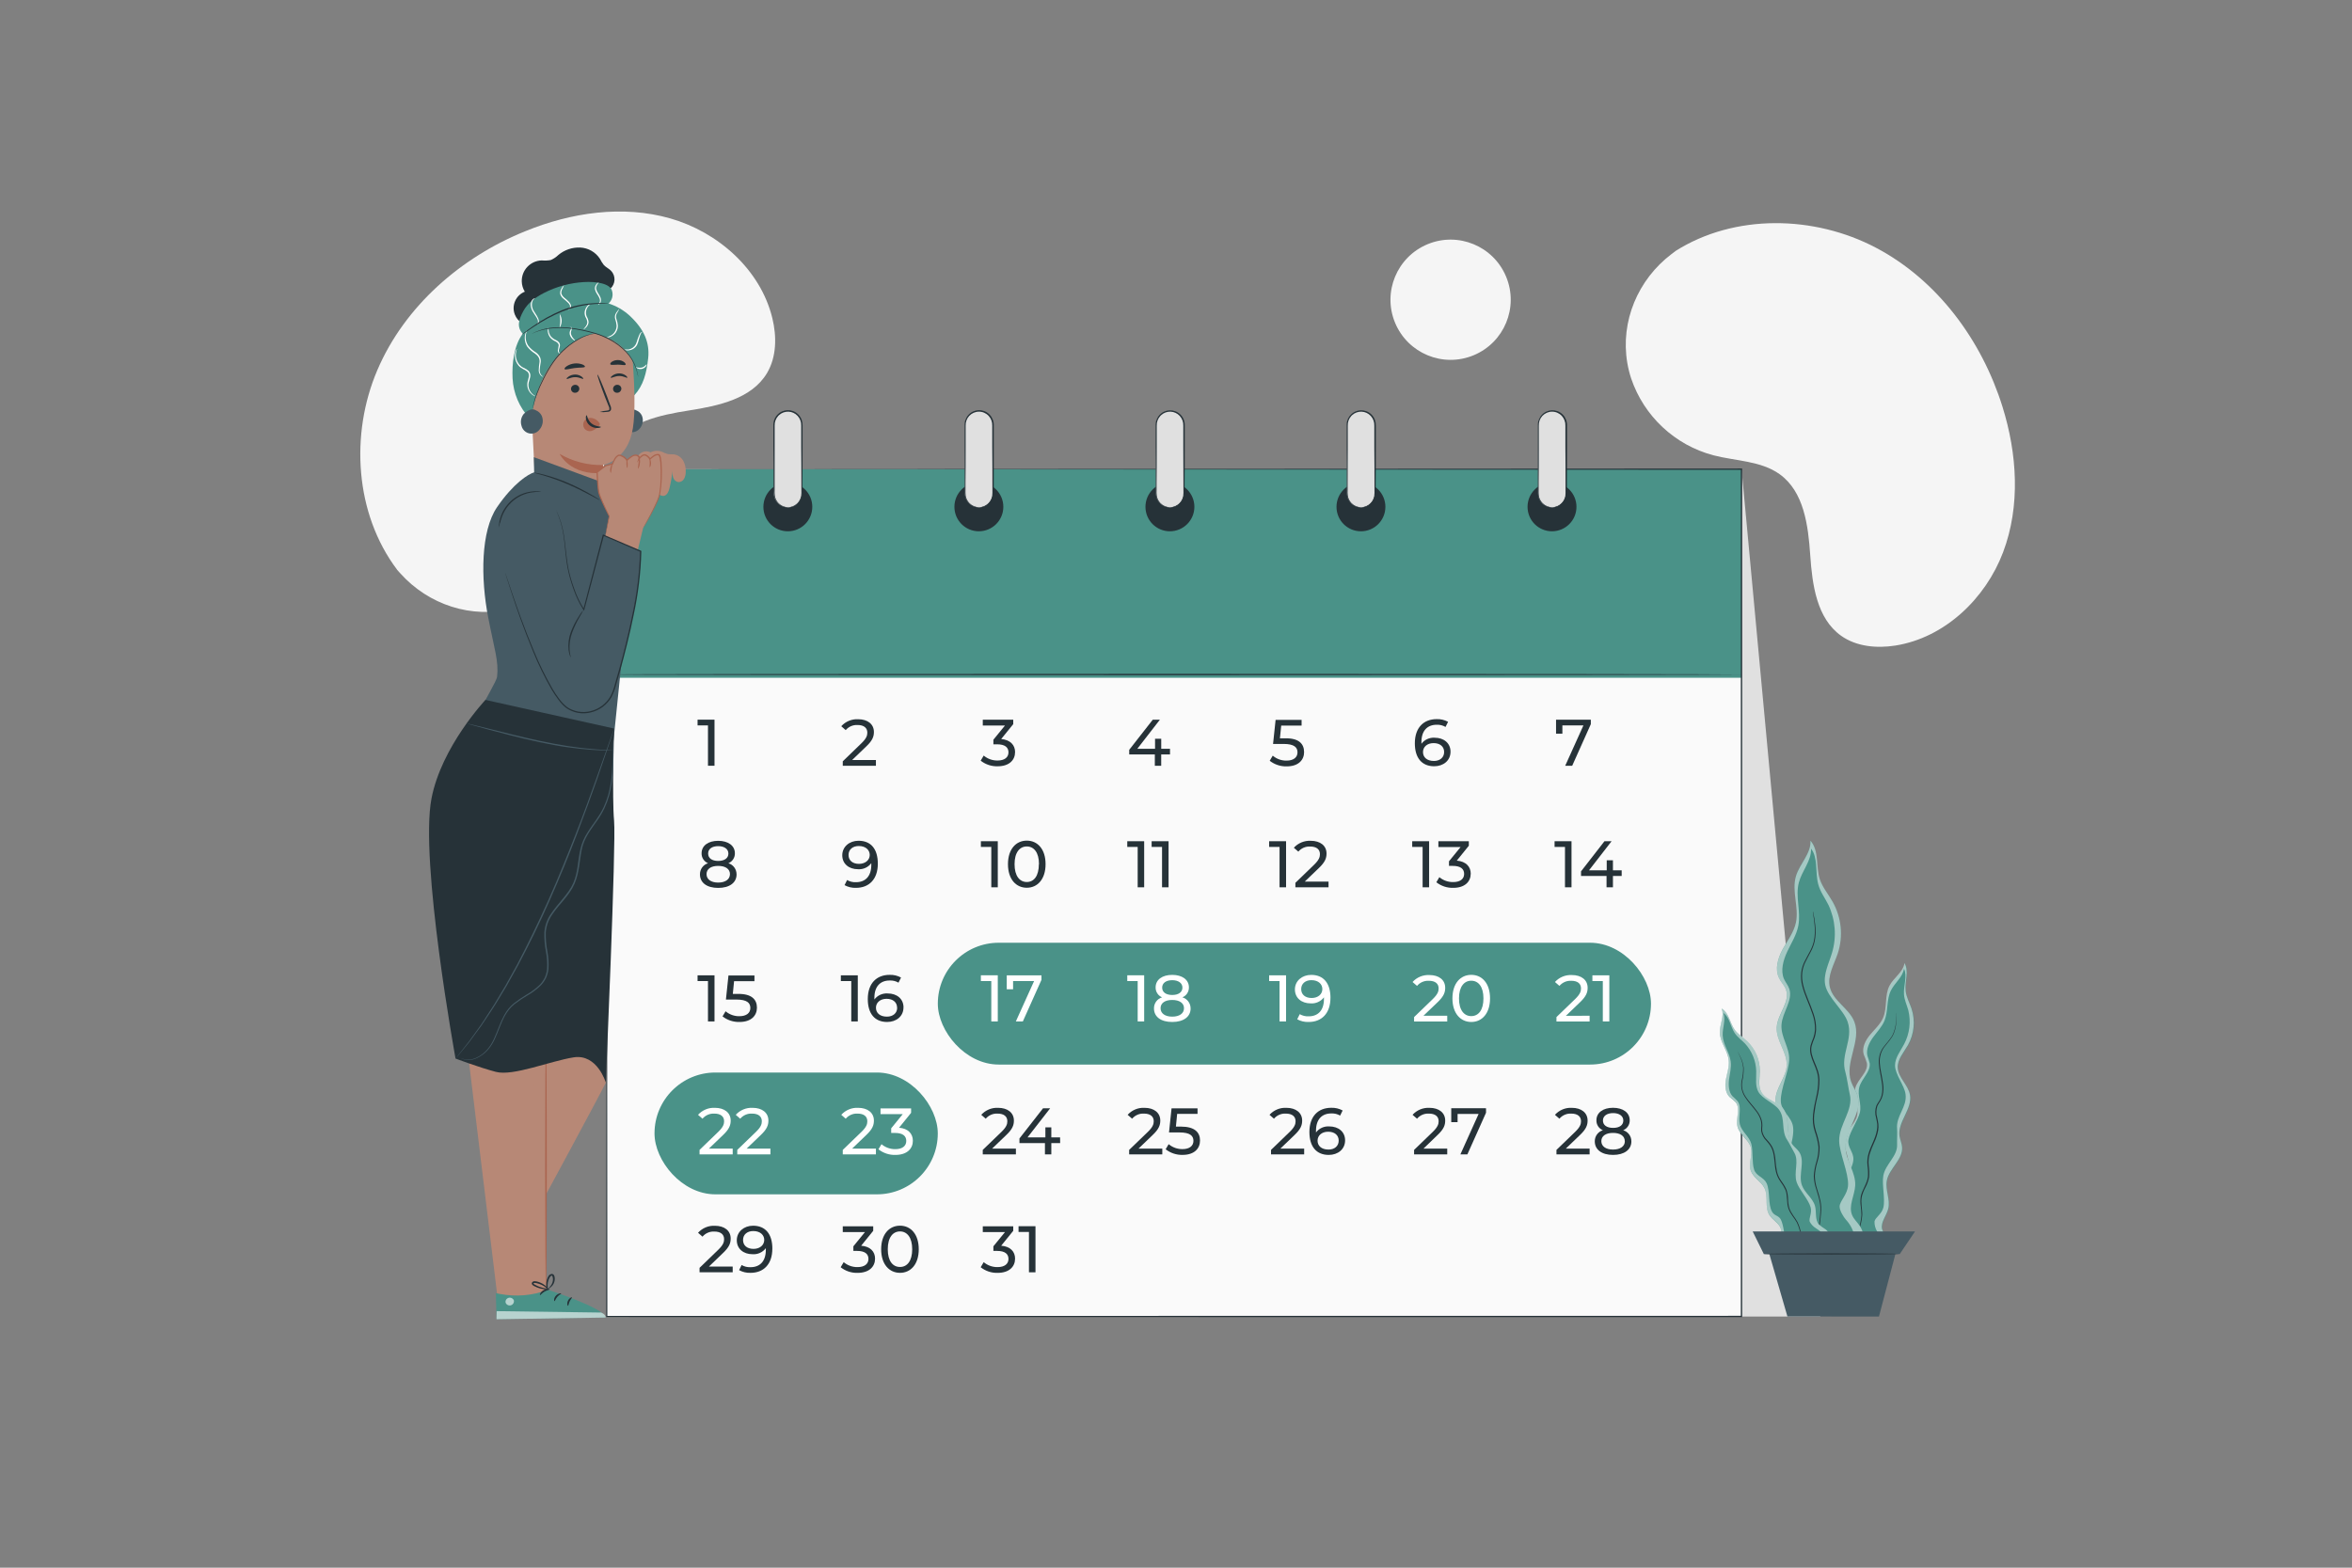 <?xml version="1.0" encoding="UTF-8"?>
<svg id="Layer_1" xmlns="http://www.w3.org/2000/svg" version="1.1" viewBox="0 0 750 500">
  <rect x="0" y="0" width="750" height="500" fill="#808080" stroke="none"/>
  <!-- Generator: Adobe Illustrator 29.7.1, SVG Export Plug-In . SVG Version: 2.1.1 Build 8)  -->
  <defs>
    <style>
      .st0 {
        fill: #e0e0e0;
      }

      .st1 {
        fill: #aa6550;
      }

      .st2 {
        fill: #b78876;
      }

      .st3 {
        fill: #4a9288;
      }

      .st4 {
        fill: #263238;
      }

      .st5 {
        fill: #fff;
      }

      .st6 {
        fill: #fafafa;
      }

      .st7 {
        opacity: .6;
      }

      .st8 {
        opacity: .5;
      }

      .st9 {
        fill: #f5f5f5;
      }

      .st10 {
        fill: #455a64;
      }
    </style>
  </defs>
  <g id="freepik--background-simple--inject-201">
    <path class="st9" d="M534.32,80.04l-1.28.97c-10.75,8.13-16.36,21.49-14.14,34.68.29,1.7.7,3.37,1.24,5.02,4.09,12.04,13.93,21.24,26.22,24.5,7.15,1.85,15.14,1.74,21.13,6.03,7.76,5.58,9.1,16.31,9.75,25.78.65,9.48,2.06,20.19,9.85,25.75,4.88,3.47,11.38,4.06,17.32,3.12,15.75-2.5,28.77-15.01,34.34-29.78s4.49-31.37-.21-46.41c-6.58-21.07-20.63-40.3-40.32-50.68s-45.07-10.89-63.92,1.02h0Z"/>
    <path class="st9" d="M126.58,181.68l1.07,1.19c9.02,10.05,22.76,14.54,35.73,11.24,1.67-.42,3.29-.97,4.88-1.63,11.68-5.06,20.05-15.63,22.3-28.16,1.25-7.27.49-15.23,4.28-21.53,4.93-8.19,15.5-10.41,24.89-11.88s19.96-3.71,24.86-11.93c3.06-5.15,3.12-11.66,1.69-17.52-3.77-15.49-17.31-27.44-32.51-31.79s-31.64-1.89-46.24,4.06c-20.46,8.25-38.46,23.86-47.2,44.3-8.74,20.44-7.15,45.83,6.27,63.63h0Z"/>
    <circle class="st9" cx="462.56" cy="95.6" r="19.17" transform="translate(-1.37 184.29) rotate(-22.5)"/>
  </g>
  <g id="freepik--Character--inject-201">
    <polygon class="st0" points="555.35 149.65 580.48 419.9 555.35 419.9 555.35 149.65"/>
    <rect class="st6" x="193.52" y="149.65" width="361.83" height="270.25"/>
    <rect class="st3" x="193.52" y="149.65" width="361.83" height="66.52"/>
    <path class="st4" d="M193.52,149.63l361.83-.2h.18v270.66h-.21l-361.83-.04h-.18v-.17c.11-163.64.18-268.82.18-270.25,0,1.43.07,106.61.17,270.25l-.17-.17,361.83-.04-.21.21h0V149.66l.2.19-361.78-.22h0Z"/>
    <path class="st4" d="M555.68,215.13c0,.12-81.52.21-182.08.21s-182.08-.09-182.08-.21,81.51-.21,182.08-.21,182.08.1,182.08.21Z"/>
    <rect class="st3" x="299.05" y="300.68" width="227.41" height="38.85" rx="19.42" ry="19.42"/>
    <rect class="st3" x="208.71" y="342.07" width="90.33" height="38.85" rx="19.42" ry="19.42"/>
    <circle class="st4" cx="251.23" cy="161.66" r="7.39"/>
    <path class="st4" d="M251.23,169.45c-4.31,0-7.8-3.48-7.8-7.79,0-4.31,3.48-7.8,7.79-7.8,4.31,0,7.8,3.48,7.8,7.79h0c0,4.31-3.49,7.8-7.79,7.8ZM251.23,154.68c-3.85,0-6.98,3.12-6.99,6.97,0,3.85,3.12,6.98,6.97,6.99,3.85,0,6.98-3.12,6.99-6.97v-.02c0-3.85-3.12-6.97-6.97-6.97Z"/>
    <circle class="st4" cx="312.14" cy="161.66" r="7.39"/>
    <path class="st4" d="M312.14,169.45c-4.31,0-7.8-3.49-7.8-7.8s3.49-7.8,7.8-7.8,7.8,3.49,7.8,7.8h0c0,4.3-3.5,7.79-7.8,7.8ZM312.14,154.68c-3.85,0-6.98,3.13-6.98,6.98s3.13,6.98,6.98,6.98,6.98-3.13,6.98-6.98h0c0-3.86-3.13-6.97-6.98-6.98Z"/>
    <circle class="st4" cx="373.06" cy="161.66" r="7.39"/>
    <path class="st4" d="M373.06,169.45c-4.31,0-7.8-3.49-7.8-7.8s3.49-7.8,7.8-7.8,7.8,3.49,7.8,7.8h0c0,4.3-3.5,7.79-7.8,7.8ZM373.06,154.68c-3.85,0-6.98,3.13-6.98,6.98s3.13,6.98,6.98,6.98,6.98-3.13,6.98-6.98h0c0-3.86-3.13-6.98-6.98-6.98Z"/>
    <circle class="st4" cx="433.98" cy="161.66" r="7.39"/>
    <path class="st4" d="M433.98,169.45c-4.31,0-7.8-3.48-7.8-7.79,0-4.31,3.48-7.8,7.79-7.8,4.31,0,7.8,3.48,7.8,7.79h0c0,4.31-3.49,7.8-7.79,7.8ZM433.98,154.68c-3.85,0-6.98,3.12-6.99,6.97s3.12,6.98,6.97,6.99c3.85,0,6.98-3.12,6.99-6.97v-.02c0-3.85-3.12-6.97-6.97-6.97Z"/>
    <circle class="st4" cx="494.9" cy="161.66" r="7.39"/>
    <path class="st4" d="M494.9,169.45c-4.31,0-7.8-3.49-7.8-7.8s3.49-7.8,7.8-7.8,7.8,3.49,7.8,7.8-3.5,7.79-7.8,7.8ZM494.9,154.68c-3.85,0-6.98,3.13-6.98,6.98s3.13,6.98,6.98,6.98,6.98-3.13,6.98-6.98h0c0-3.86-3.13-6.97-6.98-6.98Z"/>
    <path class="st4" d="M227.84,229.53v14.7h-2.08v-12.87h-3.32v-1.83h5.4Z"/>
    <path class="st4" d="M279.31,242.4v1.83h-10.57v-1.42l5.98-5.78c1.56-1.51,1.85-2.44,1.85-3.36,0-1.51-1.07-2.44-3.13-2.44-1.44-.07-2.83.53-3.76,1.63l-1.42-1.24c1.37-1.51,3.34-2.33,5.37-2.23,3.06,0,5.04,1.58,5.04,4.06,0,1.43-.42,2.71-2.44,4.62l-4.5,4.32h7.57Z"/>
    <path class="st4" d="M323.68,239.9c0,2.48-1.83,4.5-5.56,4.5-1.95.06-3.86-.58-5.4-1.79l.96-1.63c1.24,1.05,2.81,1.61,4.44,1.58,2.2,0,3.46-1.01,3.46-2.6s-1.11-2.57-3.63-2.57h-1.18v-1.46l3.7-4.54h-7.08v-1.86h9.71v1.43l-3.84,4.74c2.94.28,4.43,1.93,4.43,4.2h0Z"/>
    <path class="st4" d="M373.08,240.62h-2.8v3.61h-2.03v-3.61h-8.17v-1.47l7.52-9.62h2.27l-7.2,9.28h5.65v-3.19h1.97v3.19h2.8v1.8h0Z"/>
    <path class="st4" d="M415.85,239.85c0,2.54-1.8,4.58-5.57,4.58-1.95.05-3.86-.59-5.4-1.79l.97-1.63c1.23,1.05,2.8,1.61,4.41,1.58,2.22,0,3.48-1.03,3.48-2.63s-1.05-2.69-4.45-2.69h-3.34l.81-7.68h8.29v1.83h-6.5l-.41,4.06h1.63c4.35-.1,6.07,1.72,6.07,4.37h0Z"/>
    <path class="st4" d="M462.54,239.75c0,2.84-2.29,4.64-5.21,4.64-3.94,0-6.17-2.65-6.17-7.32,0-5.02,2.84-7.71,6.95-7.71,1.27-.05,2.54.25,3.65.86l-.81,1.63c-.85-.5-1.83-.74-2.81-.7-2.98,0-4.88,1.87-4.88,5.54,0,.18,0,.35,0,.53.99-1.32,2.58-2.04,4.22-1.93,2.95,0,5.06,1.75,5.06,4.45ZM460.5,239.84c0-1.72-1.3-2.83-3.36-2.83s-3.38,1.22-3.38,2.85,1.22,2.84,3.49,2.84c1.91,0,3.25-1.11,3.25-2.84v-.02Z"/>
    <path class="st4" d="M507.28,229.53v1.43l-5.94,13.27h-2.23l5.81-12.87h-6.71v2.63h-2.02v-4.45h11.09,0Z"/>
    <path class="st4" d="M234.88,278.87c0,2.67-2.27,4.32-5.86,4.32s-5.82-1.63-5.82-4.32c-.02-1.63,1.02-3.08,2.58-3.55-1.28-.53-2.1-1.79-2.06-3.17,0-2.44,2.12-3.98,5.29-3.98s5.33,1.53,5.33,3.98c.03,1.39-.8,2.65-2.08,3.17,1.57.47,2.63,1.92,2.61,3.55h0ZM232.77,278.8c0-1.63-1.42-2.63-3.76-2.63s-3.71,1.01-3.71,2.63,1.38,2.69,3.71,2.69,3.76-1.06,3.76-2.72v.03ZM225.81,272.24c0,1.45,1.19,2.35,3.21,2.35s3.25-.9,3.25-2.35-1.3-2.37-3.25-2.37-3.21.88-3.21,2.34v.03Z"/>
    <path class="st4" d="M279.92,275.46c0,5.02-2.84,7.71-6.96,7.71-1.28.05-2.54-.25-3.65-.86l.81-1.63c.86.5,1.85.74,2.84.69,2.98,0,4.88-1.87,4.88-5.54v-.53c-.99,1.32-2.59,2.05-4.24,1.93-2.92,0-5.02-1.74-5.02-4.45s2.27-4.63,5.19-4.63c3.93,0,6.15,2.6,6.15,7.32ZM277.34,272.67c0-1.51-1.22-2.84-3.51-2.84-1.91,0-3.25,1.11-3.25,2.85s1.28,2.84,3.33,2.84,3.43-1.24,3.43-2.85Z"/>
    <path class="st4" d="M318.17,268.3v14.7h-2.07v-12.88h-3.32v-1.82h5.4,0Z"/>
    <path class="st4" d="M321.42,275.62c0-4.79,2.56-7.51,6-7.51s5.99,2.72,5.99,7.51-2.57,7.52-5.99,7.52-6-2.71-6-7.52ZM331.31,275.62c0-3.76-1.63-5.65-3.89-5.65s-3.9,1.89-3.9,5.65,1.63,5.69,3.9,5.69,3.85-1.9,3.85-5.69h.03Z"/>
    <path class="st4" d="M364.85,268.3v14.7h-2.07v-12.88h-3.32v-1.82h5.4,0Z"/>
    <path class="st4" d="M372.63,268.3v14.7h-2.08v-12.88h-3.32v-1.82h5.4,0Z"/>
    <path class="st4" d="M410.1,268.3v14.7h-2.08v-12.88h-3.32v-1.82h5.4,0Z"/>
    <path class="st4" d="M423.64,281.17v1.83h-10.57v-1.43l5.98-5.78c1.55-1.51,1.85-2.44,1.85-3.36,0-1.51-1.06-2.44-3.13-2.44-1.44-.07-2.83.53-3.76,1.63l-1.43-1.24c1.37-1.51,3.35-2.32,5.38-2.22,3.06,0,5.04,1.57,5.04,4.06,0,1.43-.42,2.71-2.44,4.63l-4.5,4.32h7.57Z"/>
    <path class="st4" d="M455.71,268.3v14.7h-2.07v-12.88h-3.32v-1.82h5.39,0Z"/>
    <path class="st4" d="M468.98,278.67c0,2.48-1.83,4.5-5.56,4.5-1.95.06-3.86-.57-5.4-1.78l.96-1.63c1.24,1.05,2.82,1.6,4.44,1.57,2.2,0,3.46-1.01,3.46-2.6s-1.11-2.56-3.63-2.56h-1.2v-1.47l3.7-4.54h-7.08v-1.85h9.71v1.43l-3.84,4.75c2.97.26,4.45,1.95,4.45,4.19h0Z"/>
    <path class="st4" d="M501.12,268.3v14.7h-2.08v-12.88h-3.32v-1.82h5.4Z"/>
    <path class="st4" d="M517.12,279.38h-2.79v3.62h-2.04v-3.62h-8.13v-1.47l7.47-9.61h2.27l-7.2,9.28h5.65v-3.19h1.98v3.19h2.79v1.8h0Z"/>
    <path class="st4" d="M227.84,311.08v14.7h-2.08v-12.88h-3.32v-1.83h5.4Z"/>
    <path class="st4" d="M241.37,321.37c0,2.54-1.8,4.58-5.57,4.58-1.95.05-3.86-.58-5.4-1.78l.97-1.63c1.24,1.04,2.8,1.6,4.41,1.57,2.23,0,3.49-1.02,3.49-2.63s-1.06-2.68-4.45-2.68h-3.34l.81-7.69h8.29v1.83h-6.5l-.4,4.06h1.63c4.34-.07,6.06,1.76,6.06,4.37h0Z"/>
    <path class="st4" d="M273.53,311.08v14.7h-2.08v-12.88h-3.32v-1.83h5.4,0Z"/>
    <path class="st4" d="M288.1,321.31c0,2.84-2.29,4.64-5.21,4.64-3.95,0-6.17-2.64-6.17-7.32,0-5.02,2.83-7.71,6.95-7.71,1.28-.05,2.54.25,3.65.86l-.81,1.63c-.85-.5-1.83-.74-2.81-.69-2.98,0-4.88,1.87-4.88,5.54v.52c.99-1.32,2.58-2.04,4.23-1.93,2.97,0,5.06,1.74,5.06,4.45ZM286.06,321.4c0-1.72-1.3-2.84-3.36-2.84s-3.38,1.24-3.38,2.85,1.22,2.84,3.49,2.84c1.94,0,3.28-1.11,3.28-2.85h-.03Z"/>
    <path class="st5" d="M318.17,311.08v14.7h-2.07v-12.88h-3.32v-1.83h5.4,0Z"/>
    <path class="st5" d="M332.1,311.08v1.43l-5.94,13.27h-2.23l5.82-12.88h-6.7v2.63h-2.02v-4.45h11.06Z"/>
    <path class="st5" d="M364.85,311.08v14.7h-2.07v-12.88h-3.32v-1.83h5.4,0Z"/>
    <path class="st5" d="M379.66,321.63c0,2.67-2.27,4.32-5.86,4.32s-5.82-1.63-5.82-4.32c-.03-1.63,1.02-3.07,2.58-3.54-1.28-.53-2.1-1.8-2.06-3.18,0-2.44,2.12-3.98,5.29-3.98s5.33,1.53,5.33,3.98c.03,1.39-.8,2.66-2.08,3.18,1.56.46,2.63,1.91,2.61,3.54ZM377.55,321.56c0-1.63-1.42-2.63-3.76-2.63s-3.71,1.01-3.71,2.63,1.38,2.69,3.71,2.69,3.76-1.03,3.76-2.69h0ZM370.59,314.99c0,1.45,1.19,2.35,3.21,2.35s3.25-.9,3.25-2.35-1.3-2.37-3.25-2.37-3.21.9-3.21,2.37h0Z"/>
    <path class="st5" d="M410.1,311.08v14.7h-2.08v-12.88h-3.32v-1.83h5.4,0Z"/>
    <path class="st5" d="M424.25,318.24c0,5.02-2.84,7.71-6.95,7.71-1.28.05-2.54-.25-3.65-.86l.81-1.63c.86.5,1.85.74,2.84.69,2.98,0,4.88-1.87,4.88-5.54v-.52c-1,1.32-2.59,2.05-4.24,1.93-2.92,0-5.02-1.74-5.02-4.45s2.27-4.64,5.19-4.64c3.92,0,6.15,2.63,6.15,7.32ZM421.67,315.45c0-1.51-1.21-2.84-3.5-2.84-1.91,0-3.25,1.11-3.25,2.85s1.28,2.84,3.34,2.84,3.41-1.23,3.41-2.85Z"/>
    <path class="st5" d="M461.49,323.96v1.83h-10.57v-1.4l5.98-5.77c1.55-1.51,1.85-2.44,1.85-3.37,0-1.51-1.07-2.44-3.13-2.44-1.44-.07-2.83.53-3.76,1.63l-1.43-1.24c1.37-1.51,3.34-2.32,5.37-2.22,3.07,0,5.04,1.57,5.04,4.06,0,1.43-.41,2.71-2.44,4.63l-4.49,4.29h7.57Z"/>
    <path class="st5" d="M463.15,318.43c0-4.79,2.56-7.51,6.01-7.51s5.98,2.72,5.98,7.51-2.56,7.52-5.98,7.52-6.01-2.73-6.01-7.52h0ZM473.04,318.43c0-3.76-1.63-5.64-3.89-5.64s-3.91,1.89-3.91,5.64,1.63,5.65,3.91,5.65,3.89-1.89,3.89-5.65h0Z"/>
    <path class="st5" d="M506.89,323.96v1.83h-10.57v-1.4l5.98-5.77c1.55-1.51,1.85-2.44,1.85-3.37,0-1.51-1.06-2.44-3.12-2.44-1.44-.07-2.83.53-3.76,1.63l-1.43-1.24c1.37-1.51,3.35-2.32,5.38-2.22,3.06,0,5.04,1.57,5.04,4.06,0,1.43-.42,2.71-2.44,4.63l-4.5,4.32,7.57-.03h0Z"/>
    <path class="st5" d="M513.18,311.08v14.7h-2.08v-12.88h-3.32v-1.83h5.4Z"/>
    <path class="st5" d="M233.64,366.35v1.83h-10.57v-1.43l5.98-5.77c1.56-1.51,1.85-2.44,1.85-3.37,0-1.51-1.07-2.44-3.13-2.44-1.44-.07-2.83.53-3.76,1.63l-1.42-1.24c1.37-1.51,3.34-2.33,5.37-2.23,3.06,0,5.04,1.58,5.04,4.06,0,1.42-.42,2.71-2.44,4.62l-4.5,4.32h7.57Z"/>
    <path class="st5" d="M245.67,366.35v1.83h-10.57v-1.43l5.98-5.77c1.56-1.51,1.85-2.44,1.85-3.37,0-1.51-1.07-2.44-3.13-2.44-1.44-.07-2.83.53-3.76,1.63l-1.42-1.24c1.37-1.51,3.34-2.33,5.37-2.23,3.06,0,5.04,1.58,5.04,4.06,0,1.42-.42,2.71-2.44,4.62l-4.5,4.32h7.57Z"/>
    <path class="st5" d="M279.31,366.35v1.83h-10.57v-1.43l5.98-5.77c1.56-1.51,1.85-2.44,1.85-3.37,0-1.51-1.07-2.44-3.13-2.44-1.44-.07-2.83.53-3.76,1.63l-1.42-1.24c1.37-1.51,3.34-2.33,5.37-2.23,3.06,0,5.04,1.58,5.04,4.06,0,1.42-.42,2.71-2.44,4.62l-4.5,4.32h7.57Z"/>
    <path class="st5" d="M291.09,363.85c0,2.48-1.83,4.5-5.57,4.5-1.95.06-3.86-.58-5.4-1.79l.97-1.63c1.24,1.05,2.81,1.61,4.43,1.58,2.21,0,3.47-1.01,3.47-2.61s-1.11-2.56-3.63-2.56h-1.18v-1.47l3.7-4.54h-7.1v-1.82h9.75v1.42l-3.84,4.75c2.91.24,4.4,1.9,4.4,4.17h0Z"/>
    <path class="st4" d="M323.95,366.35v1.83h-10.57v-1.43l5.99-5.77c1.55-1.51,1.85-2.44,1.85-3.37,0-1.51-1.07-2.44-3.13-2.44-1.44-.07-2.83.53-3.76,1.63l-1.43-1.24c1.37-1.51,3.34-2.33,5.37-2.23,3.06,0,5.04,1.58,5.04,4.06,0,1.42-.41,2.71-2.44,4.62l-4.5,4.32h7.57Z"/>
    <path class="st4" d="M338.06,364.57h-2.82v3.61h-2.03v-3.61h-8.13v-1.47l7.52-9.62h2.27l-7.21,9.27h5.69v-3.19h1.89v3.19h2.8l.02,1.81h0Z"/>
    <path class="st4" d="M233.64,403.97v1.82h-10.57v-1.42l5.98-5.78c1.56-1.51,1.85-2.44,1.85-3.36,0-1.51-1.07-2.44-3.13-2.44-1.44-.07-2.83.53-3.76,1.63l-1.42-1.24c1.37-1.51,3.34-2.33,5.37-2.23,3.06,0,5.04,1.58,5.04,4.06,0,1.43-.42,2.71-2.44,4.62l-4.5,4.33h7.57Z"/>
    <path class="st4" d="M246.28,398.25c0,5.02-2.83,7.71-6.95,7.71-1.27.05-2.54-.25-3.65-.86l.81-1.63c.86.5,1.85.74,2.84.69,2.98,0,4.88-1.87,4.88-5.54v-.53c-.99,1.32-2.59,2.05-4.24,1.93-2.92,0-5.02-1.74-5.02-4.45s2.27-4.64,5.19-4.64c3.93,0,6.15,2.64,6.15,7.32h0ZM243.7,395.46c0-1.51-1.22-2.83-3.51-2.83-1.91,0-3.25,1.11-3.25,2.85s1.28,2.84,3.34,2.84,3.42-1.24,3.42-2.86Z"/>
    <path class="st4" d="M279.03,401.47c0,2.48-1.83,4.5-5.57,4.5-1.95.06-3.86-.58-5.39-1.79l.96-1.63c1.24,1.05,2.81,1.61,4.43,1.58,2.21,0,3.47-1.01,3.47-2.6s-1.11-2.56-3.63-2.56h-1.18v-1.47l3.7-4.54h-7.08v-1.83h9.71v1.43l-3.84,4.75c2.93.24,4.43,1.87,4.43,4.16h0Z"/>
    <path class="st4" d="M280.98,398.44c0-4.79,2.57-7.52,6.01-7.52s5.98,2.73,5.98,7.52-2.56,7.52-5.98,7.52-6.01-2.72-6.01-7.52ZM290.88,398.44c0-3.76-1.63-5.69-3.89-5.69s-3.9,1.89-3.9,5.69,1.63,5.65,3.9,5.65,3.89-1.89,3.89-5.65Z"/>
    <path class="st4" d="M323.68,401.47c0,2.48-1.83,4.5-5.56,4.5-1.95.06-3.86-.58-5.4-1.79l.96-1.63c1.24,1.05,2.81,1.61,4.44,1.58,2.2,0,3.46-1.01,3.46-2.6s-1.11-2.56-3.63-2.56h-1.18v-1.47l3.7-4.54h-7.08v-1.83h9.71v1.43l-3.84,4.75c2.94.24,4.43,1.87,4.43,4.16h0Z"/>
    <path class="st4" d="M330.19,391.09v14.7h-2.08v-12.87h-3.32v-1.83h5.4,0Z"/>
    <path class="st4" d="M370.63,366.35v1.83h-10.57v-1.43l5.99-5.77c1.55-1.51,1.85-2.44,1.85-3.37,0-1.51-1.07-2.44-3.13-2.44-1.44-.07-2.83.53-3.76,1.63l-1.43-1.24c1.37-1.51,3.34-2.33,5.37-2.23,3.06,0,5.04,1.58,5.04,4.06,0,1.42-.42,2.71-2.44,4.62l-4.5,4.32h7.57Z"/>
    <path class="st4" d="M382.66,363.76c0,2.54-1.8,4.58-5.57,4.58-1.95.05-3.85-.59-5.39-1.79l.96-1.63c1.23,1.04,2.8,1.6,4.41,1.58,2.23,0,3.49-1.03,3.49-2.63s-1.05-2.69-4.45-2.69h-3.34l.81-7.68h8.29v1.76h-6.5l-.4,4.06h1.63c4.34,0,6.06,1.82,6.06,4.42Z"/>
    <path class="st4" d="M415.87,366.35v1.83h-10.57v-1.43l5.98-5.77c1.55-1.51,1.85-2.44,1.85-3.37,0-1.51-1.07-2.44-3.13-2.44-1.44-.07-2.83.53-3.76,1.63l-1.42-1.24c1.37-1.51,3.34-2.33,5.37-2.23,3.06,0,5.04,1.58,5.04,4.06,0,1.42-.42,2.71-2.44,4.62l-4.5,4.32h7.57Z"/>
    <path class="st4" d="M428.92,363.71c0,2.83-2.29,4.64-5.21,4.64-3.95,0-6.17-2.65-6.17-7.32,0-5.02,2.83-7.71,6.95-7.71,1.28-.05,2.54.25,3.65.86l-.81,1.63c-.85-.5-1.83-.74-2.81-.69-2.98,0-4.88,1.87-4.88,5.54,0,.18,0,.35,0,.53.99-1.32,2.58-2.04,4.22-1.93,2.94,0,5.06,1.71,5.06,4.45h0ZM426.88,363.79c0-1.72-1.3-2.84-3.36-2.84s-3.38,1.24-3.38,2.86,1.22,2.83,3.49,2.83c1.91.02,3.25-1.11,3.25-2.85h0Z"/>
    <path class="st4" d="M461.49,366.35v1.83h-10.57v-1.43l5.98-5.77c1.55-1.51,1.85-2.44,1.85-3.37,0-1.51-1.07-2.44-3.13-2.44-1.44-.07-2.83.53-3.76,1.63l-1.43-1.24c1.37-1.51,3.34-2.32,5.37-2.23,3.07,0,5.04,1.58,5.04,4.06,0,1.42-.41,2.71-2.44,4.62l-4.49,4.33h7.57Z"/>
    <path class="st4" d="M473.86,353.48v1.42l-5.94,13.27h-2.23l5.81-12.9h-6.71v2.63h-2.02v-4.45l11.09.02Z"/>
    <path class="st4" d="M506.89,366.35v1.83h-10.57v-1.43l5.98-5.77c1.55-1.51,1.85-2.44,1.85-3.37,0-1.51-1.07-2.44-3.13-2.44-1.44-.07-2.83.53-3.76,1.63l-1.42-1.24c1.37-1.51,3.34-2.33,5.37-2.23,3.06,0,5.04,1.58,5.04,4.06,0,1.42-.42,2.71-2.44,4.62l-4.5,4.32h7.57Z"/>
    <path class="st4" d="M520.21,364.02c0,2.67-2.27,4.33-5.85,4.33s-5.82-1.67-5.82-4.33c-.02-1.63,1.03-3.07,2.58-3.54-1.28-.53-2.1-1.79-2.06-3.17,0-2.44,2.11-3.99,5.29-3.99s5.33,1.53,5.33,3.99c.03,1.38-.8,2.64-2.08,3.17,1.56.47,2.63,1.92,2.6,3.54ZM518.11,363.96c0-1.63-1.43-2.63-3.76-2.63s-3.72,1.01-3.72,2.63,1.39,2.68,3.72,2.68,3.78-1.02,3.78-2.68h-.02ZM511.14,357.38c0,1.45,1.19,2.35,3.25,2.35s3.25-.9,3.25-2.35-1.3-2.37-3.25-2.37-3.25.9-3.25,2.37h0Z"/>
    <path class="st0" d="M251.23,161.82h0c-2.45,0-4.44-1.98-4.45-4.43h0v-21.87c0-2.45,1.99-4.44,4.45-4.44h0c2.45,0,4.43,1.99,4.44,4.44v21.87c0,2.45-1.98,4.44-4.44,4.44h0Z"/>
    <path class="st4" d="M251.23,161.82s.25,0,.72-.11c1.79-.33,3.19-1.72,3.52-3.5.08-.67.11-1.36.07-2.03v-2.31c0-3.25,0-7.11-.05-11.38v-6.72c.05-1.15-.36-2.26-1.13-3.11-1.58-1.72-4.24-1.83-5.96-.25-.09.08-.17.16-.25.25-.77.85-1.18,1.97-1.13,3.11v20.41c-.04.67-.02,1.36.07,2.03.33,1.79,1.74,3.18,3.53,3.5.46.1.72.08.72.11-.24.03-.49.03-.73,0-.71-.11-1.37-.39-1.95-.81-.93-.66-1.57-1.65-1.8-2.76-.12-.7-.19-1.41-.2-2.12v-2.31c0-3.25,0-7.11-.05-11.38v-6.72c-.06-1.25.39-2.47,1.24-3.4,1.74-1.89,4.67-2.01,6.56-.27.1.09.19.18.27.27.85.93,1.28,2.15,1.24,3.4v6.72c0,4.28,0,8.13-.05,11.38v2.31c.02.7,0,1.39-.11,2.08-.23,1.11-.87,2.11-1.8,2.76-.57.42-1.24.71-1.94.81-.25.05-.51.07-.77.03h0Z"/>
    <path class="st0" d="M312.14,161.82h0c-2.45,0-4.43-1.98-4.44-4.42v-21.88c0-2.45,1.98-4.44,4.44-4.44h0c2.45,0,4.44,1.98,4.44,4.44v21.87c0,2.45-1.98,4.43-4.42,4.44h-.02Z"/>
    <path class="st4" d="M312.14,161.82s.25,0,.72-.11c1.79-.33,3.19-1.72,3.53-3.5.07-.67.1-1.36.07-2.03v-2.31c0-3.25,0-7.11-.05-11.38v-6.72c.05-1.15-.36-2.26-1.13-3.11-.8-.87-1.93-1.37-3.11-1.37s-2.3.5-3.11,1.36c-.77.85-1.18,1.97-1.13,3.11v6.72c0,4.28,0,8.13-.05,11.38v2.31c-.03.67,0,1.36.07,2.03.34,1.78,1.74,3.17,3.53,3.5.46.1.72.08.72.11-.24.03-.49.03-.73,0-.71-.11-1.37-.39-1.94-.81-.93-.66-1.58-1.65-1.8-2.76-.11-.7-.14-1.41-.11-2.11v-2.31c0-3.25,0-7.11-.04-11.38v-6.72c-.05-1.25.39-2.47,1.24-3.4,1.74-1.89,4.67-2.01,6.56-.27.1.09.19.18.27.27.85.93,1.29,2.15,1.24,3.4v20.41c.02.7,0,1.39-.11,2.08-.22,1.11-.86,2.11-1.8,2.76-.57.42-1.24.71-1.94.81-.28.07-.59.07-.88.03h0Z"/>
    <path class="st0" d="M373.06,161.82h0c-2.45,0-4.44-1.98-4.44-4.44v-21.87c0-2.45,1.99-4.43,4.44-4.44h0c2.45,0,4.44,1.98,4.45,4.44v21.87c0,2.45-1.98,4.44-4.44,4.44h0Z"/>
    <path class="st4" d="M373.06,161.82s.25,0,.72-.11c1.79-.33,3.19-1.72,3.52-3.5.08-.67.11-1.36.07-2.03v-2.31c0-3.25,0-7.11-.04-11.38v-6.72c.05-1.15-.36-2.26-1.13-3.11-1.58-1.72-4.23-1.83-5.95-.25-.09.08-.17.16-.25.25-.78.85-1.19,1.97-1.14,3.11v6.72c0,4.28,0,8.13-.05,11.38v2.31c-.04.67-.02,1.36.07,2.03.33,1.78,1.73,3.18,3.52,3.5.46.1.72.08.72.11-.24.03-.49.03-.73,0-.71-.11-1.37-.39-1.94-.81-.93-.66-1.57-1.65-1.8-2.76-.1-.69-.13-1.38-.11-2.08v-2.31c0-3.25,0-7.11-.05-11.38v-6.72c-.05-1.25.4-2.47,1.24-3.4,1.75-1.89,4.69-2,6.57-.25,1.01.93,1.55,2.28,1.49,3.65v6.72c0,4.28,0,8.13-.05,11.38v2.31c.02.7,0,1.39-.1,2.08-.23,1.11-.87,2.11-1.8,2.76-.58.42-1.24.71-1.95.81-.28.04-.55.04-.83,0h0Z"/>
    <path class="st0" d="M433.98,161.82h0c-2.45,0-4.44-1.98-4.45-4.43h0v-21.87c0-2.45,1.99-4.44,4.45-4.44h0c2.45,0,4.43,1.99,4.44,4.44v21.87c0,2.45-1.98,4.44-4.44,4.44Z"/>
    <path class="st4" d="M433.98,161.82s.25,0,.72-.11c1.79-.33,3.19-1.72,3.52-3.5.08-.67.11-1.36.07-2.03v-2.31c0-3.25,0-7.11-.05-11.38v-6.72c.05-1.15-.36-2.26-1.13-3.11-1.58-1.72-4.24-1.83-5.96-.25-.09.08-.17.16-.25.25-.77.85-1.18,1.97-1.13,3.11v6.72c0,4.28,0,8.13-.04,11.38v2.31c-.04.67-.02,1.36.07,2.03.33,1.78,1.73,3.18,3.52,3.5.47.1.72.08.72.11-.24.03-.49.03-.73,0-.71-.11-1.37-.39-1.95-.81-.93-.66-1.57-1.65-1.8-2.76-.09-.69-.12-1.38-.1-2.08v-2.31c0-3.25,0-7.11-.05-11.38v-6.72c-.06-1.25.39-2.47,1.24-3.4,1.74-1.89,4.67-2.01,6.56-.27.1.09.19.18.27.27.85.93,1.28,2.15,1.24,3.4v6.72c0,4.28,0,8.13-.05,11.38v2.31c.02.7,0,1.39-.11,2.08-.23,1.11-.87,2.11-1.8,2.76-.57.42-1.24.71-1.94.81-.28.04-.55.04-.83,0h0Z"/>
    <path class="st0" d="M494.9,161.82h0c-2.45,0-4.43-1.98-4.44-4.42v-21.88c0-2.45,1.98-4.44,4.44-4.44h0c2.45,0,4.44,1.98,4.44,4.44h0v21.87c0,2.45-1.98,4.43-4.42,4.44h-.02Z"/>
    <path class="st4" d="M494.9,161.82s.25,0,.72-.11c1.79-.33,3.19-1.72,3.53-3.5.07-.67.1-1.36.07-2.03v-2.31c0-3.25,0-7.11-.05-11.38v-6.72c.05-1.15-.36-2.26-1.13-3.11-.8-.87-1.93-1.37-3.11-1.37s-2.3.5-3.11,1.36c-.77.85-1.18,1.97-1.13,3.11v6.72c0,4.28,0,8.13-.05,11.38v2.31c-.03.67,0,1.36.07,2.03.34,1.78,1.74,3.17,3.53,3.5.46.1.72.08.72.11-.24.03-.49.03-.73,0-.71-.11-1.37-.39-1.94-.81-.93-.66-1.58-1.65-1.8-2.76-.1-.69-.13-1.38-.11-2.08v-20.41c-.05-1.25.39-2.47,1.24-3.4,1.74-1.89,4.67-2.01,6.56-.27.1.09.19.18.27.27.85.93,1.29,2.15,1.24,3.4v6.72c0,4.28,0,8.13-.04,11.38v2.31c.02.7,0,1.39-.11,2.08-.22,1.11-.86,2.11-1.8,2.76-.57.42-1.24.71-1.94.81-.29.05-.59.05-.89,0Z"/>
    <path class="st4" d="M194.06,92.49c1.86-1.14,2.45-3.57,1.32-5.43-.18-.29-.39-.56-.64-.8-.67-.65-1.57-1.05-2.2-1.75-.48-.62-.89-1.28-1.24-1.98-1.4-2.13-3.73-3.46-6.28-3.58-2.53-.1-5.01.74-6.96,2.36-.7.69-1.53,1.24-2.44,1.63-.94.17-1.91.21-2.87.12-3.62.1-6.47,3.11-6.37,6.73.03,1.15.37,2.27.97,3.24-2.89,1.15-4.32,4.42-3.17,7.32.88,2.22,3.05,3.64,5.43,3.56,1.61-.17,3.17-.66,4.58-1.44,5.97-2.8,12.24-4.89,18.7-6.23"/>
    <path class="st3" d="M168.83,133.37c-3.23-3.46-5.13-7.95-5.38-12.67-.24-4.68.44-10.57,3.25-14.26-2.05-2.16-1.24-4.61.18-7.23s3.97-4.45,6.62-5.8c3.97-2.02,8.32-3.2,12.76-3.45,3.62-.2,8.44.35,8.94,2.95.39,1.41-.06,2.91-1.15,3.88,2.52.8,4.84,2.15,6.78,3.94,4.58,4.27,6.4,8.62,5.86,13.51s-1.54,8.7-4.42,11.83"/>
    <path class="st10" d="M199.5,131.88c.5-.52,1.12-.91,1.8-1.14h-.18c.12-.03.25-.05.38-.06.47-.13.98-.06,1.39.2h0c.78.29,1.41.88,1.77,1.63.59,1.33.37,2.89-.54,4.02-.75,1.02-2.02,1.51-3.25,1.27-1.11-.37-1.94-1.3-2.19-2.44-.34-1.22-.03-2.54.81-3.48Z"/>
    <path class="st2" d="M201.84,116.05c-.44-6.21-4.61-13.82-10.79-13.11l-19.31,5.02c-1.89.2-3.31,1.81-3.25,3.71l2.38,46.63h-.13s4.46,13.13,17.23,9.06c2.53-.81,3.67-3.58,4.16-6.44h.13v-.98c.24-2.13.26-4.28.05-6.41h0c0-3.76,0-5.31,0-5.27s7.93-1.37,9.51-11.75c.81-5.11.5-13.56.02-20.47h0Z"/>
    <path class="st4" d="M198.14,123.92c0,.72-.55,1.32-1.28,1.35-.69.07-1.31-.45-1.37-1.14v-.05c-.02-.72.55-1.32,1.27-1.35.7-.06,1.32.46,1.38,1.16v.02h0Z"/>
    <path class="st4" d="M200.03,120.47c-.16.17-1.18-.57-2.6-.55s-2.48.74-2.63.56.09-.39.54-.72c.62-.44,1.35-.67,2.11-.67s1.47.23,2.07.66c.44.33.59.62.51.72Z"/>
    <path class="st4" d="M184.73,123.92c.02.72-.55,1.32-1.28,1.35-.7.06-1.31-.46-1.37-1.15v-.03c-.02-.72.55-1.32,1.27-1.35.7-.06,1.32.46,1.38,1.16v.02h0Z"/>
    <path class="st4" d="M185.98,120.83c-.16.18-1.18-.56-2.61-.54s-2.44.73-2.63.56.09-.39.54-.73c.62-.43,1.35-.66,2.11-.66.74-.02,1.47.22,2.07.65.44.33.59.65.51.72Z"/>
    <path class="st4" d="M191.24,131.4c.76-.24,1.54-.39,2.32-.44.37-.04.71-.11.76-.37.03-.37-.05-.76-.24-1.08-.35-.88-.72-1.8-1.11-2.77-1.52-3.95-2.63-7.19-2.44-7.26s1.53,3.1,3.06,7.05l1.02,2.77c.24.44.31.94.2,1.43-.11.26-.33.46-.6.54-.2.06-.41.09-.62.09-.78.11-1.58.13-2.37.04h0Z"/>
    <path class="st1" d="M192.34,148.32c-4.88.12-9.69-1.11-13.9-3.57,0,0,3.41,7.1,13.82,6.06l.08-2.49Z"/>
    <path class="st1" d="M191.05,134.8c-.66-.95-1.75-1.52-2.9-1.52-.76.02-1.46.41-1.88,1.04-.42.72-.4,1.61.05,2.31.54.72,1.46,1.05,2.32.81.8-.26,1.51-.72,2.1-1.32.19-.15.34-.33.45-.54.11-.24.1-.51-.06-.72"/>
    <path class="st4" d="M187.04,132.42c.23,0,.24,1.54,1.58,2.63s2.99.91,3,1.13c0,.1-.37.3-1.06.33-.9.03-1.79-.25-2.5-.81-.68-.54-1.12-1.34-1.23-2.2-.07-.69.11-1.07.22-1.06h0Z"/>
    <path class="st4" d="M186.53,116.95c-.14.39-1.57.21-3.25.43s-3.03.67-3.25.33c-.1-.16.13-.53.67-.91,1.48-.95,3.32-1.16,4.97-.58.59.24.91.54.85.73Z"/>
    <path class="st4" d="M199.5,116.3c-.25.33-1.24,0-2.44,0s-2.19.23-2.44-.11c-.1-.17.06-.5.5-.81.58-.38,1.27-.57,1.96-.54.7,0,1.37.23,1.93.64.44.36.58.69.49.82h0Z"/>
    <path class="st3" d="M192.45,105.89s-9.75-.15-17.07,10.84c-4.88,7.23-5.87,16.31-5.87,16.31l-3.76-17.28,2.81-7.88,6.71-3.77,12.75-.72,4.8,2.34"/>
    <path class="st3" d="M173.39,106.8c15.48-3.73,27.87,1.37,30.17,13.57l3.15-7.99-8.09-9.73-8.81-2.29-17.76,2.7,1.34,3.75Z"/>
    <path class="st10" d="M167.13,131.92c.54-.56,1.2-.98,1.94-1.23h-.15c.14-.03.28-.05.41-.07.5-.14,1.05-.06,1.5.22h0c.83.32,1.5.93,1.9,1.73.63,1.44.4,3.11-.59,4.32-1.02,1.48-3.04,1.86-4.52.85-.71-.49-1.19-1.23-1.36-2.07-.38-1.32-.06-2.73.85-3.76h0Z"/>
    <path class="st5" d="M170.79,126.39c-.24-.02-.49-.11-.69-.25-1.5-.9-2.25-2.66-1.87-4.37.12-.55.33-1.1.42-1.63.12-.55-.03-1.13-.41-1.54-.46-.39-.96-.71-1.51-.94-.54-.27-1.02-.64-1.41-1.1-.65-.79-1.03-1.75-1.11-2.76-.06-.67.04-1.36.3-1.98.08-.24.2-.46.37-.63-.33.82-.45,1.71-.37,2.58.11.93.5,1.82,1.11,2.54.37.41.81.75,1.31.98.59.25,1.15.59,1.63,1.02.48.5.67,1.22.52,1.9-.11.62-.33,1.16-.46,1.67-.24.92-.11,1.89.34,2.71.3.56.72,1.05,1.24,1.42.2.11.41.24.59.37h0Z"/>
    <path class="st5" d="M168.09,105.31c-.31.77-.47,1.6-.46,2.44.04.89.32,1.76.81,2.5.67.86,1.5,1.59,2.44,2.15.5.36.92.81,1.23,1.34.27.52.38,1.11.33,1.68-.17.89-.29,1.8-.35,2.7,0,.6.22,1.18.62,1.63.3.29.56.32.55.37-.07.02-.12.02-.19,0-.17-.04-.33-.11-.47-.23-.49-.44-.78-1.05-.81-1.71.02-.92.11-1.84.26-2.75.04-.5-.07-1.02-.3-1.46-.28-.47-.67-.88-1.12-1.19-.98-.6-1.84-1.37-2.54-2.28-.5-.8-.76-1.75-.76-2.7,0-.63.13-1.26.39-1.85.19-.46.36-.65.37-.63Z"/>
    <path class="st5" d="M178.98,112.67s-.11.16-.41.1c-.18-.04-.33-.15-.45-.28-.15-.19-.24-.42-.24-.67.07-.54.16-1.09.28-1.63.04-.54-.44-1.02-1.05-1.32-.65-.27-1.22-.69-1.67-1.23-.35-.46-.59-.99-.7-1.56-.14-.51-.08-1.06.15-1.54,0,.5.06.98.14,1.47.14.5.37.98.71,1.38.44.48.98.85,1.58,1.1.34.16.64.39.89.67s.37.66.35,1.04c-.07.69-.37,1.16-.37,1.63-.04.33.13.66.43.81.21.06.36,0,.37.02Z"/>
    <path class="st5" d="M181.94,104.24s.1,0,.22.08c.15.16.22.38.19.6-.06.28-.14.55-.25.81-.08.28-.08.59,0,.88.17.54.46,1.05.86,1.46.31.35.5.58.46.62s-.29-.1-.67-.4c-.51-.4-.89-.95-1.06-1.58-.09-.37-.07-.75.06-1.11.12-.32.28-.54.33-.72.05-.22,0-.46-.12-.64Z"/>
    <path class="st5" d="M197.43,98.59s0,.16-.17.41-.38.59-.6,1.02c-.25.5-.3,1.09-.13,1.63.26.7.43,1.42.5,2.16.02.77-.21,1.54-.63,2.18-.34.53-.81.95-1.37,1.24-.48.31-1.06.43-1.63.36.51-.15,1.02-.37,1.49-.62,1.09-.67,1.75-1.87,1.73-3.15-.07-.71-.22-1.41-.45-2.08-.18-.62-.09-1.28.24-1.85.22-.34.46-.67.73-.98.17-.23.27-.35.3-.33h0Z"/>
    <path class="st5" d="M204.8,105.83c.07.07-.46.31-.65,1.07-.1.4-.28.87-.43,1.37-.13.59-.33,1.16-.57,1.71-.54,1.02-1.57,1.68-2.72,1.76-.46.07-.93-.02-1.32-.28.43.02.86.02,1.29,0,1-.16,1.87-.77,2.35-1.67.24-.53.42-1.07.57-1.63.18-.54.39-.95.52-1.35.11-.33.32-.61.59-.81.24-.16.36-.2.37-.18h0Z"/>
    <path class="st5" d="M206.21,116.2s0,.27-.21.59c-.63.87-1.77,1.17-2.74.72-.36-.17-.5-.37-.47-.41.6.19,1.24.24,1.86.14,1.01-.27,1.46-1.11,1.56-1.04Z"/>
    <path class="st5" d="M188.22,97.04c.04.07-.44.31-.87.99-.56.88-.66,1.98-.26,2.93.33.53.54,1.14.59,1.76-.03.53-.23,1.03-.57,1.44-.55.67-1.03.92-1.06.89s.36-.39.81-1.06c.26-.37.41-.81.42-1.27-.07-.58-.27-1.14-.59-1.63-.26-.59-.33-1.24-.21-1.88.1-.5.31-.98.62-1.4.54-.67,1.11-.83,1.11-.79h0Z"/>
    <path class="st5" d="M178.47,104.51c-.12-.05.2-.98.2-2.15s-.28-2.1-.16-2.15c.8,1.32.78,2.98-.04,4.29Z"/>
    <path class="st5" d="M171.27,103.52s.09-.11.18-.32c.12-.29.15-.62.08-.93-.15-.81-.96-1.71-1.63-2.87-.33-.55-.54-1.17-.63-1.81-.08-.54,0-1.09.24-1.58.15-.35.4-.63.73-.81.24-.11.39-.08.39-.06s-.12.07-.31.2c-.25.2-.44.46-.54.76-.33,1.06-.16,2.2.46,3.11.64,1.11,1.46,2.07,1.57,3.03.06.37-.02.75-.23,1.06-.15.19-.3.22-.31.2h0Z"/>
    <path class="st5" d="M181.13,98.85s.07-.13.22-.32c.24-.21.4-.5.46-.81-.1-.46-.34-.87-.69-1.18-.38-.41-.89-.81-1.4-1.23-.54-.41-.93-.98-1.1-1.63-.04-.55.1-1.1.38-1.57.2-.44.5-.83.86-1.15-.16.44-.36.87-.59,1.28-.22.43-.31.9-.27,1.38.19.54.53,1.02.99,1.37.97.81,2.07,1.63,2.11,2.75-.09.37-.33.69-.64.9-.19.15-.3.22-.33.2Z"/>
    <path class="st5" d="M190.72,97.14c.28-.25.47-.57.56-.93.07-.39.02-.79-.15-1.15-.21-.46-.46-.91-.76-1.32-.32-.45-.54-.96-.65-1.5-.06-.46.05-.94.29-1.34.38-.7.94-.81.94-.75-.29.24-.52.54-.67.89-.17.35-.24.75-.17,1.13.12.49.33.94.62,1.35.31.44.56.91.76,1.41.17.43.2.91.07,1.36-.08.31-.27.57-.53.76-.19.11-.31.12-.32.1h0Z"/>
    <path class="st4" d="M194.05,96.79c-.39.06-.79.08-1.19.06-.76,0-1.85,0-3.25.12-3.52.27-6.98,1.06-10.27,2.36-3.26,1.36-6.38,3.03-9.31,5.01l-2.68,1.8c-.32.24-.65.45-1,.63.28-.28.59-.54.91-.76.59-.47,1.48-1.12,2.6-1.9,2.9-2.06,6.03-3.8,9.32-5.16,3.32-1.32,6.84-2.08,10.4-2.26,1.08-.06,2.17-.06,3.25,0,.41,0,.8.05,1.2.12h0Z"/>
    <path class="st4" d="M169.61,106.39h.1l.29-.12.46-.21.65-.24c1.39-.51,2.83-.86,4.3-1.03,2.16-.27,4.34-.27,6.5,0,1.23.15,2.5.38,3.83.65s2.67.6,4.06,1.02c5.5,1.63,9.75,5.06,11.65,8.25.76,1.27,1.34,2.63,1.71,4.06.13.5.21.9.27,1.17l.07.31v.11-.11c0-.11,0-.19-.04-.32,0-.27-.11-.67-.23-1.19-.33-1.46-.87-2.85-1.63-4.13-1.89-3.25-6.18-6.78-11.72-8.39-1.37-.42-2.74-.75-4.06-1.02s-2.61-.5-3.84-.63c-2.19-.28-4.41-.28-6.59,0-1.49.21-2.94.6-4.33,1.17l-.64.27-.46.23-.28.15s-.06,0-.06.02h0Z"/>
    <path class="st4" d="M189.87,106.41c-.11-.02-.22-.02-.33,0-.23,0-.54.06-.96.13-1.17.22-2.3.6-3.37,1.12-3.5,1.8-6.53,4.41-8.81,7.61-1.24,1.76-2.32,3.63-3.25,5.57-.8,1.57-1.5,3.18-2.1,4.83-.41,1.11-.74,2.25-.99,3.41-.08.41-.14.73-.16.95,0,.11,0,.22,0,.33.03-.11.06-.21.07-.33,0-.22.11-.54.2-.94.28-1.15.63-2.28,1.06-3.37.63-1.63,1.34-3.24,2.14-4.79.93-1.93,2.02-3.77,3.25-5.52,2.27-3.18,5.24-5.78,8.69-7.6,1.06-.53,2.17-.93,3.32-1.19.41-.08.72-.15.94-.17l.3-.05h0Z"/>
    <polygon class="st2" points="147.29 320.09 158.64 413.72 174.2 413.72 173.77 315.28 147.29 320.09"/>
    <path class="st2" d="M193.52,318.52l-.33,26.75c-1.7,3.63-23.47,43.81-23.47,43.81l-9.93-20.57,22.15-47.37,11.58-2.62Z"/>
    <path class="st1" d="M174.1,331.46c.14,0,.26,18.05.26,40.3s-.12,40.31-.26,40.31-.26-18.05-.26-40.31.11-40.3.26-40.3Z"/>
    <path class="st3" d="M174.74,411.37h0s18.09,5.81,18.35,8.84l-34.77.54-.2-8.31,1.28.25c5.14.99,10.45.54,15.33-1.32Z"/>
    <g class="st7">
      <path class="st5" d="M162.18,413.95c-.67.16-1.09.82-.96,1.5.24.67.94,1.04,1.63.88.72-.18,1.17-.9,1-1.63-.33-.66-1.09-.98-1.79-.74"/>
    </g>
    <g class="st7">
      <path class="st5" d="M158.32,420.76l.05-2.58,33.33.45s1.56.59,1.41,1.59l-34.78.54Z"/>
    </g>
    <path class="st4" d="M175.3,411.21c0,.15-.81.24-1.68.75s-1.26,1.17-1.41,1.11.08-.96,1.09-1.56,2.04-.45,2.01-.3h0Z"/>
    <path class="st4" d="M178.96,412.53c0,.15-.68.43-1.25,1.09s-.72,1.37-.89,1.36-.29-.88.42-1.69,1.71-.9,1.72-.76h0Z"/>
    <path class="st4" d="M181.11,416.49c-.15,0-.41-.74,0-1.63s1.21-1.2,1.28-1.08-.41.59-.74,1.3-.37,1.39-.54,1.41h0Z"/>
    <path class="st4" d="M174.91,411.13c-.57.14-1.17.14-1.74,0-.63-.09-1.24-.25-1.84-.49-.35-.13-.68-.28-1.01-.46-.2-.1-.37-.22-.53-.37-.23-.21-.27-.55-.1-.81.18-.23.45-.37.74-.37.22,0,.44.02.66.07.37.08.73.19,1.08.33.59.23,1.13.54,1.63.93.81.67,1.11,1.24,1.05,1.28s-.48-.42-1.31-.98c-.49-.33-1.02-.58-1.57-.77-.33-.11-.66-.2-1-.27-.37-.08-.68-.08-.81.07s0,.08,0,.18c.12.11.25.2.4.26.3.17.61.33.93.47.54.24,1.11.42,1.69.56.59.07,1.16.2,1.73.37h0Z"/>
    <path class="st4" d="M174.7,411.37c-.33-.44-.5-.98-.49-1.53-.04-.59.02-1.18.2-1.74.11-.34.25-.67.43-.98.2-.44.62-.75,1.1-.81.31,0,.59.16.73.43.1.19.15.38.19.59.06.35.06.72,0,1.06-.09.59-.34,1.15-.72,1.63-.66.81-1.37,1.03-1.38.98s.53-.38,1.03-1.18c.29-.46.47-.97.52-1.5.03-.31.02-.62-.05-.92-.06-.34-.2-.61-.34-.57s-.46.25-.59.53c-.17.28-.32.57-.42.87-.18.51-.28,1.05-.3,1.59,0,.94.18,1.56.09,1.56h0Z"/>
    <path class="st10" d="M170.33,150.65c-1.84.53-6.61,3.49-11.82,11.09s-5.26,22.62-2.85,35.11c1.97,10.24,3.42,14,2.85,19.01-.29,2.56-14.38,23.87-16.57,37.16l53.49-14.88,7.6-74.16-10.57-9.98-22.23-8.19.1,4.84h0Z"/>
    <path class="st4" d="M172.62,156.83c-1.14,0-2.28.09-3.41.27-5.59,1.02-9.71,5.82-9.87,11.51,0,1.14.07,2.28.25,3.41-.14-.28-.24-.58-.28-.89-.19-.83-.28-1.67-.27-2.53,0-5.89,4.29-10.9,10.11-11.79.84-.14,1.69-.18,2.54-.12.32,0,.63.06.93.15h0Z"/>
    <path class="st4" d="M191.27,159.5c-.28-.09-.56-.22-.81-.38l-2.15-1.15c-1.82-.97-4.35-2.27-7.23-3.51-2.46-1.06-4.97-1.98-7.54-2.75-1.98-.59-3.25-.88-3.2-.95.3,0,.6.05.89.12.57.1,1.38.28,2.38.54,2.61.69,5.16,1.58,7.63,2.65,2.47,1.07,4.88,2.28,7.21,3.64.89.51,1.63.95,2.09,1.27.26.15.51.32.73.52h0Z"/>
    <path class="st2" d="M217.9,147.02c-.59-1.11-1.67-1.88-2.91-2.09-.67-.08-1.37,0-2.02-.09-.69-.22-1.37-.49-2.02-.81-1.15-.4-2.41-.31-3.49.24-1.54-.76-3.41-.11-4.16,1.43-.04.09-.08.19-.12.28l6.16,5.27c.26.89.31,1.83.13,2.74-.17.91-.14,1.85.11,2.75.28.91,1.16,1.5,2.11,1.42,1.05-.2,1.53-1.41,1.79-2.44.46-1.89.79-3.8.96-5.74-.07.77,0,1.56.21,2.31.23.76.85,1.32,1.63,1.47.76.03,1.46-.36,1.84-1.02.36-.66.54-1.39.54-2.14.08-1.24-.18-2.48-.75-3.58h0Z"/>
    <path class="st10" d="M161.05,182.64c.25.55,12.19,40.16,20.85,43.77.32.14.63.26.93.37,5.12,1.85,10.77-.81,12.62-5.93.06-.17.11-.33.17-.5,2.84-9.4,8.69-30.51,8.69-44.52l-11.9-5.13-6.23,23.74s-4.6-6.54-4.8-13.39-4.02-24.34-14.08-22.53c0-.02-14.49,5.82-6.24,24.13Z"/>
    <path class="st4" d="M181.99,209.63c-.13-.17-.23-.37-.28-.58-.2-.55-.33-1.13-.4-1.72-.2-1.93.03-3.87.7-5.69.67-1.8,1.55-3.54,2.62-5.14.4-.69.86-1.34,1.38-1.94-.32.73-.7,1.43-1.13,2.1-.97,1.63-1.78,3.34-2.44,5.12-.65,1.77-.93,3.67-.81,5.55.1,1.41.44,2.27.37,2.29h0Z"/>
    <path class="st2" d="M193.03,171.03l1.24-6.36s-3.06-6-3.36-7.85-.49-6.19-.49-6.19l2.58-2.01,2.33-.64s1.07-3.25,2.54-2.73c.85.27,1.58.81,2.06,1.56,0,0,1.85-1.95,3.02-1.63s.81,1.12.81,1.12c0,0,1.11-1.63,2.09-1.16.57.28,1.05.72,1.37,1.26,0,0,1.76-1.82,2.83-1.35s.98,10.57,0,13.49-4.97,9.83-4.97,9.83l-1.69,7.05-10.36-4.38h0Z"/>
    <path class="st1" d="M205.11,168.38c.07-.17.15-.33.24-.49l.74-1.39c.64-1.21,1.63-2.97,2.67-5.21.27-.56.54-1.15.81-1.79.28-.64.5-1.32.63-2.01.26-1.56.41-3.14.45-4.71.07-1.77.03-3.54-.11-5.31-.04-.46-.11-.92-.2-1.37-.04-.22-.11-.44-.2-.64-.02-.07-.07-.15-.13-.2-.08-.04-.16-.06-.25-.07-.45.02-.88.18-1.24.45-.41.27-.78.58-1.12.92l-.2.2-.14-.24c-.16-.29-.38-.54-.64-.76-.24-.23-.54-.38-.85-.47-.59,0-1.19.59-1.63,1.15l-.86,1.19.5-1.39c.06-.17.02-.36-.1-.5-.15-.16-.35-.28-.57-.33-.47-.08-.96.04-1.34.33-.55.34-1.06.75-1.51,1.21l-.19.2-.15-.24c-.29-.46-.68-.83-1.15-1.1-.23-.14-.47-.25-.72-.34-.21-.09-.44-.09-.65,0-.44.27-.8.65-1.02,1.11-.27.46-.49.93-.67,1.43v.11h-.11l-2.33.63h.07l-2.6,2.02.07-.16c.07,1.5.15,2.93.27,4.3.06.68.11,1.36.23,1.99.15.61.34,1.21.58,1.79.92,2.29,1.89,4.27,2.69,5.92v.04h0c-.41,1.98-.74,3.55-.98,4.67-.11.51-.2.92-.28,1.24-.02.15-.07.28-.11.42,0-.15.02-.29.05-.44.06-.32.13-.73.21-1.24.21-1.13.5-2.71.86-4.7v.07c-.81-1.63-1.84-3.6-2.79-5.9-.25-.6-.46-1.21-.61-1.85-.12-.67-.18-1.33-.24-2.02-.12-1.37-.22-2.81-.29-4.32v-.1l.08-.07,2.58-2.01h.11l2.32-.65-.14.13c.19-.53.42-1.03.7-1.51.27-.54.69-.98,1.2-1.28.31-.13.66-.13.97,0,.28.1.55.22.81.37.53.31.97.74,1.29,1.26l-.33-.05c.49-.5,1.03-.93,1.63-1.28.49-.35,1.1-.48,1.69-.37.29.08.55.24.76.46.22.26.28.62.16.93l-.37-.2c.24-.33.5-.63.81-.89.32-.3.74-.46,1.18-.45.21.03.41.11.59.23.17.1.33.21.48.33.3.25.55.55.75.89l-.33-.05c.36-.37.76-.7,1.19-.98.43-.33.95-.5,1.49-.5.15,0,.3.04.44.11.13.1.23.23.28.38.1.23.18.47.22.72.09.47.15.94.2,1.42.13,1.78.15,3.57.07,5.36-.06,1.6-.22,3.19-.5,4.76-.14.71-.37,1.4-.67,2.06-.27.63-.56,1.23-.81,1.79-1.11,2.24-2.11,3.97-2.78,5.16l-.81,1.36c-.11.15-.24.29-.37.42h0Z"/>
    <path class="st1" d="M194.76,150.87c-.24-.49-.28-1.05-.12-1.57.15-.87.54-1.48.64-1.43s-.09.7-.23,1.5-.17,1.48-.29,1.5h0Z"/>
    <path class="st1" d="M200.01,149.25c-.11,0-.24-.58-.26-1.3s.04-1.31.15-1.32.24.58.27,1.3-.05,1.31-.16,1.32h0Z"/>
    <path class="st1" d="M203.46,149.49c-.12,0,0-.81.15-1.76,0-.59.09-1.18.26-1.75.24.57.3,1.19.15,1.8,0,.62-.2,1.22-.56,1.72Z"/>
    <path class="st1" d="M207.18,149.02c-.11-.04,0-.61,0-1.31s-.12-1.26,0-1.3.42.52.43,1.3c0,.78-.33,1.35-.43,1.31Z"/>
    <path class="st4" d="M177.3,162.73l.28.53c.17.35.43.88.7,1.59.79,2.08,1.34,4.24,1.63,6.45.46,2.85.61,6.37,1.41,10.35.46,2.11,1.07,4.19,1.82,6.21.79,2.28,1.85,4.46,3.14,6.5l-.29.06c1.84-7.02,3.93-15.05,6.2-23.75l.07-.22.21.09,11.92,5.11.12.06v.14c-.18,6.81-1,13.59-2.44,20.25-1.25,6.18-2.76,12.14-4.34,17.88l-1.21,4.23c-.34,1.41-.85,2.77-1.5,4.06-1.43,2.5-3.84,4.3-6.65,4.95-2.67.67-5.49.16-7.76-1.38-1.01-.8-1.89-1.75-2.64-2.8-.74-.99-1.42-2.02-2.06-3.09-2.24-3.91-4.22-7.97-5.91-12.14-3.16-7.62-5.3-13.95-6.75-18.32-.72-2.19-1.26-3.89-1.63-5.06-.17-.57-.3-1.01-.4-1.32s-.13-.46-.13-.46c.07.15.12.29.17.44l.44,1.31c.4,1.17.97,2.86,1.7,5.03,1.5,4.35,3.68,10.66,6.88,18.26,1.71,4.15,3.69,8.18,5.93,12.06.63,1.06,1.3,2.07,2.04,3.06.73,1.02,1.6,1.93,2.58,2.72,2.19,1.46,4.89,1.93,7.45,1.3,2.7-.64,5.02-2.37,6.39-4.78.64-1.28,1.13-2.62,1.46-4.01l1.21-4.23c1.58-5.69,3.07-11.66,4.32-17.83,1.44-6.63,2.25-13.38,2.44-20.17l.13.19-11.9-5.13.27-.14c-2.29,8.7-4.41,16.72-6.27,23.74l-.09.35-.2-.29c-1.3-2.06-2.36-4.27-3.15-6.57-.74-2.04-1.34-4.14-1.79-6.27-.81-4.01-.89-7.54-1.33-10.37-.28-2.19-.8-4.35-1.57-6.43-.2-.55-.41-1.1-.66-1.63-.14-.36-.21-.54-.21-.54h0Z"/>
    <path class="st4" d="M154.79,223.24s-14.04,14.9-17.2,31.46c-3.81,19.91,7.67,82.91,7.67,82.91,0,0,7.22,2.75,12.85,4.25,5.49,1.47,17.33-3.46,24.84-4.63,7.51-1.16,10.22,8.02,10.22,8.02,0,0,3.33-76.31,2.65-83.45s0-29.44,0-29.44l-41.02-9.13h0Z"/>
    <path class="st10" d="M195.84,232.38c-.02.1-.05.2-.08.29l-.27.85c-.25.76-.61,1.85-1.07,3.25-.94,2.82-2.32,6.89-4.06,11.9-1.75,5.01-3.93,10.95-6.43,17.52s-5.43,13.71-8.71,21.13-6.7,14.35-10,20.55l-2.5,4.49c-.41.73-.81,1.45-1.2,2.15s-.81,1.37-1.23,2.04l-2.35,3.87c-.76,1.24-1.56,2.37-2.28,3.49s-1.42,2.17-2.11,3.15l-2.01,2.72-1.74,2.37c-.54.72-1.09,1.34-1.55,1.92l-2.18,2.64-.57.68c-.07.08-.14.15-.21.22.06-.09.11-.17.18-.25l.54-.71c.5-.63,1.21-1.53,2.11-2.68.46-.59.99-1.22,1.52-1.94l1.72-2.39c.61-.86,1.27-1.77,1.97-2.75s1.35-2.06,2.07-3.16,1.5-2.26,2.26-3.5l2.32-3.88,1.22-2.04,1.19-2.15,2.49-4.49c3.25-6.21,6.65-13.15,9.96-20.55s6.16-14.56,8.72-21.09,4.73-12.48,6.5-17.48,3.25-9.06,4.21-11.85c.5-1.38.88-2.44,1.15-3.25l.31-.81c.03-.1.07-.19.12-.28h0Z"/>
    <path class="st10" d="M195.48,239.36c-.16.02-.32.02-.48,0h-1.38c-.6,0-1.33,0-2.18-.06s-1.83-.07-2.89-.16c-2.15-.14-4.68-.44-7.49-.81s-5.88-.98-9.07-1.63c-6.41-1.37-12.13-2.92-16.26-4.02l-4.88-1.34-1.32-.38c-.16-.03-.31-.09-.46-.16.16,0,.32.03.47.08l1.35.31,4.93,1.2c4.16,1.02,9.89,2.53,16.26,3.89,3.19.68,6.25,1.25,9.04,1.68s5.33.74,7.46.91c1.06.11,2.03.16,2.88.23s1.58.11,2.18.12l1.37.08c.16,0,.33.02.48.05h0Z"/>
    <path class="st10" d="M195.37,235.97v.31c0,.23,0,.54.06.92,0,.81.08,2,.11,3.54s0,3.42-.11,5.6c-.15,2.47-.53,4.93-1.16,7.32-.39,1.39-.89,2.75-1.5,4.06-.34.67-.67,1.37-1.08,2.03s-.81,1.34-1.31,2.01c-1.81,2.64-4.06,5.4-4.82,8.94s-.76,7.43-2.35,11.15-4.88,6.45-7.17,9.91c-1.17,1.68-1.86,3.65-2,5.69-.04,1.99.13,3.99.5,5.95.37,1.93.48,3.89.34,5.84-.13.96-.41,1.89-.81,2.76-.42.85-.97,1.62-1.63,2.3-1.28,1.24-2.71,2.32-4.27,3.2-1.44.83-2.82,1.76-4.13,2.78-2.53,2.02-3.71,4.88-4.72,7.41s-1.9,4.92-3.32,6.63c-1.15,1.5-2.69,2.66-4.45,3.36-1.11.45-2.34.53-3.5.23-.3-.08-.59-.2-.86-.33-.1-.04-.19-.09-.28-.15l.29.11c.28.12.57.22.86.28,1.15.27,2.35.16,3.43-.29,1.72-.71,3.21-1.86,4.32-3.35,1.37-1.68,2.23-4.06,3.25-6.6.5-1.35,1.11-2.67,1.79-3.94.38-.67.81-1.32,1.29-1.92.51-.62,1.08-1.19,1.7-1.71,1.32-1.03,2.71-1.98,4.15-2.83,1.53-.87,2.93-1.93,4.19-3.15.61-.66,1.12-1.4,1.52-2.2.37-.84.63-1.73.74-2.64.13-1.92,0-3.85-.36-5.74-.38-1.98-.55-4.01-.5-6.03.15-2.11.85-4.15,2.06-5.89,2.32-3.54,5.55-6.25,7.15-9.85s1.45-7.53,2.35-11.07c.42-1.74,1.13-3.41,2.09-4.92.9-1.48,1.91-2.81,2.83-4.14.46-.66.89-1.32,1.3-1.98s.74-1.34,1.08-2.01c.6-1.29,1.11-2.63,1.5-4,.64-2.38,1.05-4.82,1.22-7.28.16-2.17.19-4.06.19-5.58s0-2.7-.04-3.54v-.9c0-.11.02-.21.06-.31h0Z"/>
  </g>
  <g id="freepik--Plant--inject-201">
    <path class="st3" d="M587.1,396.95c-2.15-.11-2.78-3.14-1.98-5.14s2.38-3.77,2.44-5.92c0-1.87-1.17-3.57-1.28-5.43-.2-3.36,3.05-6.1,3.19-9.46.11-2.62-1.72-5.12-1.28-7.71.47-2.77,3.37-4.6,4.06-7.32.71-2.92-1.31-6-.54-8.89s4.17-5.01,3.69-7.96c-.29-.94-.63-1.87-1.02-2.78-.61-2.19.59-4.49,2.05-6.25s3.25-3.32,4.14-5.41c1.37-3.25.41-7.15,2.05-10.25,1.36-2.58,4.38-4.32,4.76-7.21,1.53,2.6,0,5.92.38,8.94.23,1.96,1.24,3.72,1.86,5.59,1.27,3.88.85,8.1-1.14,11.66-1.32,2.31-3.34,4.49-3.25,7.14.13,3.25,3.34,5.54,3.91,8.71.81,4.53-4.01,8.6-3.34,13.15.17,1.17.71,2.28.81,3.46.35,4.02-4.22,6.87-4.88,10.84-.51,2.93,1.18,5.96.48,8.84-.54,2.23-2.44,4.23-1.99,6.5.33.94.73,1.85,1.23,2.71.76,1.79.44,3.85-.81,5.34-1.32,1.45-3.41,1.88-5.19,1.06"/>
    <g class="st8">
      <path class="st5" d="M601.36,394.69c-.5-.86-.9-1.76-1.23-2.71-.47-2.24,1.45-4.23,1.99-6.5.7-2.89-.99-5.92-.48-8.84.69-3.97,5.26-6.82,4.88-10.84-.1-1.19-.63-2.29-.81-3.46-.67-4.55,4.15-8.62,3.34-13.15-.57-3.17-3.78-5.49-3.91-8.71-.1-2.65,1.93-4.83,3.25-7.14,1.99-3.55,2.41-7.78,1.14-11.66-.63-1.87-1.63-3.63-1.86-5.59-.35-3,1.15-6.32-.38-8.94-.38,2.89-3.41,4.63-4.76,7.21-1.63,3.11-.67,7.03-2.05,10.25-.9,2.1-2.68,3.66-4.14,5.41s-2.66,4.06-2.05,6.25c.39.91.72,1.84,1.02,2.78.48,2.95-2.92,5.07-3.69,7.96s1.24,5.97.54,8.89c-.66,2.73-3.56,4.56-4.06,7.32-.44,2.58,1.38,5.09,1.28,7.71-.14,3.37-3.39,6.1-3.19,9.46.11,1.86,1.3,3.56,1.28,5.43,0,2.15-1.63,3.93-2.44,5.92s-.17,5.03,1.98,5.14l8.36,4.23c1.78.81,3.87.38,5.19-1.06,1.25-1.49,1.57-3.55.81-5.34h0Z"/>
    </g>
    <path class="st3" d="M598.55,392.73c-.56-.96-.85-2.06-.81-3.18.23-1.23,2.3-2.31,2.82-4.4.67-2.71-.54-7.49,0-10.22.7-3.71,4.54-6.15,4.38-9.84-.05-1.08.11-3.97,0-5.05-.41-4.15,3.25-6.93,2.7-11.05-.37-2.88-3.35-6.25-3.36-9.2,0-2.44,1.75-4.58,2.91-6.79,1.75-3.32,2.22-7.16,1.32-10.8-.46-1.68-1.24-3.25-1.37-5.03-.2-2.74,1.15-5.89,0-8.19-.41,2.68-2.97,4.49-4.18,6.95-1.45,2.97-.81,6.5-2.02,9.57-.81,1.99-2.34,3.54-3.6,5.26s-2.32,3.9-1.89,5.89c.29.82.54,1.65.76,2.5.31,2.68-2.58,4.88-3.31,7.56s.81,5.43.17,8.13c-.64,2.57-3.15,6.05-3.63,8.63-.45,2.44,1.73,3.98,1.56,6.41-.22,3.11-3.33,6.86-3.25,9.94,0,1.71,1.46,2.26,1.39,3.97-.09,1.98-1.75,5.92-2.44,7.81-.79,1.74-.59,3.76.52,5.32l9.23,4.58c4-1.93,3.79-5.94,2.11-8.77h0Z"/>
    <path class="st4" d="M604.76,323.03v.8c0,.52,0,1.3-.1,2.3-.07,1.23-.35,2.43-.81,3.57-.54,1.36-1.69,2.57-2.78,3.97-.59.72-1.03,1.55-1.31,2.44-.28.94-.41,1.93-.34,2.91.11,2.08.75,4.25,1.05,6.62.19,1.22.15,2.47-.12,3.67-.15.63-.4,1.23-.72,1.78-.35.52-.67,1.06-.97,1.63-.41,1.21-.44,2.53-.06,3.75.13.64.28,1.31.36,1.99.07.69.06,1.39-.06,2.07-.26,1.34-.68,2.65-1.27,3.89-.55,1.18-1.02,2.39-1.43,3.63-.35,1.19-.46,2.45-.32,3.69.18,1.21.22,2.45.13,3.67-.21,1.15-.6,2.26-1.16,3.29-.51.95-.91,1.95-1.17,3-.39,2.04.2,3.99.15,5.8-.11,1.63-.46,3.22-1.06,4.73-.43,1.13-.73,2.31-.9,3.5-.1.76-.02,1.53.24,2.25.19.49.33.72.31.73-.15-.22-.28-.46-.38-.71-.28-.72-.38-1.51-.31-2.28.15-1.22.43-2.41.85-3.56.57-1.5.9-3.07.99-4.67,0-.89-.12-1.81-.22-2.79-.15-1.02-.15-2.06,0-3.08.41-2.14,1.97-3.97,2.29-6.28.08-1.19.03-2.4-.14-3.58-.15-1.28-.04-2.58.32-3.82.72-2.51,2.24-4.8,2.68-7.47.12-.64.15-1.29.11-1.94-.08-.66-.22-1.31-.36-1.96-.39-1.3-.37-2.69.09-3.97.3-.56.63-1.11,1-1.63.3-.52.54-1.09.68-1.67.26-1.16.3-2.37.12-3.55-.28-2.32-.92-4.51-1.01-6.65-.07-1.03.06-2.06.37-3.06.31-.89.77-1.72,1.38-2.44,1.12-1.41,2.25-2.58,2.8-3.89.47-1.11.77-2.29.88-3.5.11-.99.14-1.77.16-2.3v-.59c0-.1,0-.2.04-.29h0Z"/>
    <path class="st3" d="M573.91,398c-3.01.44-4.71-3.59-4.15-6.58s2.26-5.88,1.71-8.86c-.49-2.59-2.59-4.62-3.25-7.17-1.2-4.6,2.54-9.28,1.81-13.98-.57-3.66-3.77-6.62-3.87-10.33-.11-3.97,3.41-7.32,3.58-11.27.18-4.23-3.46-7.94-3.19-12.19s4.41-8.08,2.93-12.03c-.49-1.31-1.54-2.32-2.16-3.58-1.45-2.88-.41-6.38,1.12-9.22s3.58-5.48,4.24-8.63c1.03-4.88-1.37-10.01,0-14.76,1.17-3.95,4.88-7.19,4.62-11.31,2.84,3.19,1.63,8.19,2.98,12.26.81,2.65,2.74,4.82,4.11,7.24,2.82,5.02,3.41,10.98,1.63,16.45-1.19,3.56-3.4,7.13-2.53,10.78,1.05,4.42,6.15,6.77,7.8,11,2.37,6.06-3.2,13.01-1.02,19.14.56,1.58,1.63,2.97,2.06,4.58,1.58,5.48-3.97,10.67-3.84,16.37.1,4.19,3.25,7.93,3.09,12.12-.14,3.25-2.25,6.5-.98,9.5.54,1.29,1.63,2.25,2.44,3.41,1.53,2.27,1.67,5.21.35,7.61-1.42,2.37-4.21,3.54-6.9,2.9"/>
    <g class="st8">
      <path class="st5" d="M593.05,390.98c-.81-1.16-1.89-2.12-2.44-3.41-1.27-2.98.81-6.27.98-9.5.18-4.19-2.99-7.93-3.09-12.12-.13-5.69,5.41-10.89,3.84-16.37-.46-1.63-1.5-3-2.06-4.58-2.18-6.13,3.4-13.09,1.02-19.14-1.63-4.23-6.75-6.58-7.8-11-.87-3.65,1.34-7.22,2.53-10.78,1.78-5.47,1.19-11.44-1.63-16.45-1.37-2.44-3.25-4.59-4.11-7.24-1.31-4.06-.14-9.06-2.98-12.26.26,4.11-3.45,7.36-4.62,11.31-1.41,4.75.99,9.92,0,14.76-.67,3.15-2.71,5.8-4.24,8.63s-2.57,6.34-1.12,9.22c.63,1.25,1.67,2.27,2.16,3.58,1.48,3.95-2.65,7.82-2.93,12.03s3.37,7.94,3.19,12.19c-.17,3.97-3.68,7.32-3.58,11.27.1,3.71,3.3,6.67,3.87,10.33.73,4.7-3.02,9.38-1.81,13.98.67,2.55,2.77,4.58,3.25,7.17.55,2.98-1.15,5.88-1.71,8.86s1.14,7.01,4.15,6.58l12.59,3.49c2.69.64,5.48-.54,6.9-2.9,1.32-2.41,1.18-5.36-.37-7.63h0Z"/>
    </g>
    <path class="st3" d="M588.63,389.02c-.81-.91-2-2.92-2.02-4.18,0-1.76,2.55-3.83,2.7-6.86.19-3.93-2.8-10.23-2.84-14.16-.04-5.32,4.61-9.75,3.38-14.82-.37-1.49-.94-5.54-1.38-6.99-1.71-5.64,2.58-10.49.72-16.05-1.3-3.89-6.36-7.75-7.17-11.83-.67-3.38,1.16-6.82,2.16-10.2,1.53-5.07,1.12-10.53-1.14-15.33-1.1-2.2-2.61-4.15-3.25-6.58-1.02-3.75,0-8.49-2.29-11.34.17,3.84-2.88,7.02-3.88,10.77-1.19,4.5.71,9.24-.18,13.82-.58,2.98-2.27,5.54-3.54,8.27s-2.18,6.04-1.03,8.67c.5,1.14,1.34,2.05,1.72,3.25,1.16,3.63-2.24,7.43-2.51,11.38s2.66,7.32,2.44,11.25c-.18,3.72-2.71,9.23-2.66,12.95,0,3.46,3.5,5.04,3.92,8.44.54,4.37-2.74,10.43-1.8,14.68.52,2.36,2.65,2.72,3.02,5.12.42,2.77-.81,8.68-1.28,11.5s0,4.82,2.17,7.23l14.05,3.81c5.2-3.84,3.85-9.34.71-12.79h0Z"/>
    <path class="st4" d="M578.13,290.75c.33,1.43.58,2.88.72,4.33.21,1.72.15,3.45-.19,5.15-.24,1.06-.61,2.08-1.11,3.04-.5,1.03-1.11,2.07-1.67,3.2-.63,1.15-1.02,2.41-1.18,3.71-.14,1.41-.02,2.84.35,4.2.71,2.88,2.19,5.69,3.25,8.94.58,1.63.85,3.37.81,5.1-.05.9-.22,1.79-.51,2.64-.35.82-.65,1.66-.9,2.52-.43,1.74.23,3.55.95,5.25.36.87.74,1.74,1.03,2.66.29.93.46,1.9.5,2.88,0,1.92-.23,3.83-.7,5.69-.44,1.79-.76,3.61-.98,5.44-.09.89-.09,1.77,0,2.66.11.87.29,1.72.55,2.56.58,1.63.98,3.31,1.18,5.02.02,1.65-.21,3.3-.71,4.88-.46,1.46-.72,2.97-.81,4.49.04,1.42.29,2.83.75,4.18.42,1.26.77,2.54,1.06,3.84.22,1.19.28,2.41.17,3.63-.07,1.14-.21,2.21-.33,3.2-.28,1.69-.37,3.41-.28,5.11.08,1.08.41,2.12.95,3.06.4.63.67.91.65.93-.27-.28-.5-.57-.72-.89-.58-.93-.93-1.99-1.03-3.08-.12-1.72-.05-3.45.21-5.15.12-1,.25-2.06.31-3.19.1-1.19.03-2.39-.2-3.56-.24-1.23-.67-2.44-1.06-3.8-.48-1.37-.76-2.8-.81-4.26.08-1.54.36-3.08.81-4.56.48-1.54.71-3.15.68-4.76-.21-1.69-.61-3.35-1.18-4.95-.27-.85-.46-1.73-.56-2.62-.09-.91-.09-1.82,0-2.73.21-1.85.54-3.67.98-5.48.46-1.84.69-3.72.69-5.62-.04-.94-.2-1.87-.48-2.77-.28-.89-.66-1.76-1.02-2.63-.38-.86-.69-1.76-.92-2.67s-.25-1.88-.05-2.8c.26-.89.57-1.77.93-2.63.28-.82.45-1.67.5-2.54.03-1.69-.24-3.37-.81-4.97-1.04-3.15-2.52-6.01-3.25-8.94-.37-1.41-.49-2.86-.33-4.31.16-1.33.58-2.63,1.22-3.8.57-1.14,1.19-2.17,1.69-3.19.49-.94.86-1.94,1.11-2.98.34-1.67.43-3.4.24-5.1-.12-1.41-.3-2.49-.41-3.25-.05-.35-.1-.63-.13-.81s.02-.25.02-.25h0Z"/>
    <path class="st3" d="M572.03,399.99c-1.72.81-3.52-1.24-3.76-3.13s.22-3.96-.69-5.63c-.81-1.46-2.44-2.27-3.33-3.67-1.63-2.52-.28-6.05-1.63-8.71-1.05-2.08-3.54-3.25-4.32-5.44-.81-2.36.63-5.02,0-7.43-.71-2.57-3.6-4.06-4.25-6.67s1.07-5.69-.58-7.76c-.63-.61-1.29-1.19-1.98-1.72-1.42-1.44-1.48-3.74-1.11-5.69s1.08-3.97.87-5.99c-.32-3.1-2.76-5.73-2.83-8.84-.07-2.59,1.53-5.24.58-7.66,2.32,1.37,2.58,4.58,4.15,6.76,1.02,1.42,2.58,2.36,3.86,3.54,2.65,2.46,4.15,5.92,4.15,9.53,0,2.37-.65,4.93.57,6.94,1.49,2.44,4.99,2.86,6.8,5.07,2.58,3.17.6,8.41,3.08,11.66.64.81,1.54,1.46,2.13,2.34,2,2.98-.32,7.15.86,10.57.87,2.49,3.49,4.11,4.19,6.66.54,1.96-.09,4.34,1.24,5.88.66.59,1.37,1.11,2.12,1.57,1.37,1.06,2.02,2.8,1.68,4.49-.4,1.69-1.84,2.93-3.57,3.06"/>
    <g class="st8">
      <path class="st5" d="M582.12,392.08c-.76-.46-1.46-.98-2.12-1.57-1.33-1.54-.7-3.92-1.24-5.88-.71-2.55-3.32-4.17-4.19-6.66-1.18-3.39,1.14-7.57-.86-10.57-.59-.88-1.49-1.5-2.13-2.34-2.44-3.25-.5-8.49-3.08-11.66-1.8-2.21-5.31-2.63-6.8-5.07-1.22-2.02-.59-4.58-.57-6.94,0-3.62-1.5-7.07-4.15-9.53-1.28-1.18-2.84-2.11-3.86-3.54-1.56-2.18-1.83-5.41-4.15-6.76.95,2.44-.64,5.06-.58,7.66.07,3.11,2.51,5.75,2.83,8.84.21,2.02-.5,4-.87,5.99s-.32,4.29,1.11,5.69c.69.54,1.36,1.11,1.98,1.72,1.63,2.08-.07,5.19.58,7.76s3.54,4.1,4.25,6.67c.67,2.44-.81,5.07,0,7.43.81,2.2,3.25,3.36,4.32,5.44,1.34,2.67,0,6.19,1.63,8.72.89,1.39,2.54,2.19,3.33,3.66.91,1.67.45,3.74.69,5.63s2.04,3.97,3.76,3.13l8.21-.35c1.73-.14,3.17-1.37,3.57-3.06.31-1.67-.33-3.37-1.65-4.42h0Z"/>
    </g>
    <path class="st3" d="M579.1,391.76c-.85-.5-1.55-1.24-2.02-2.11-.36-1.05.81-2.79.28-4.63-.64-2.39-3.65-5.58-4.43-7.93-1.06-3.19.87-6.73-.81-9.53-.5-.81-1.63-3.13-2.18-3.92-2.11-3.04-.48-6.78-2.67-9.75-1.54-2.07-5.31-3.4-6.58-5.69-1.05-1.89-.62-4.31-.67-6.5-.07-3.32-1.37-6.51-3.64-8.94-1.08-1.11-2.37-1.98-3.25-3.31-1.33-2.05-1.63-5.07-3.56-6.35.81,2.27-.37,4.76-.24,7.2.15,2.93,2.2,5.39,2.56,8.3.23,1.89-.28,3.76-.53,5.63s-.12,4.06,1.07,5.39c.59.51,1.14,1.06,1.67,1.63,1.4,1.95.09,4.88.7,7.32s2.99,3.84,3.65,6.26c.61,2.26.16,6.05.91,8.26.69,2.06,3.06,2.34,3.97,4.29,1.17,2.51.38,6.77,1.76,9.14.76,1.31,2.11,1.12,2.8,2.49.81,1.57,1.2,5.35,1.45,7.13.14,1.69,1.17,3.18,2.7,3.9l9.14-.43c2.33-3.36.46-6.39-2.09-7.84h0Z"/>
    <path class="st4" d="M553.83,334.96s.07.1.1.15l.27.46c.23.41.56,1.02.93,1.84.46.99.76,2.05.89,3.13.04,1.44-.11,2.88-.44,4.28-.15.8-.15,1.63,0,2.44.19.87.53,1.69,1.02,2.44.98,1.57,2.44,2.98,3.67,4.68.67.87,1.18,1.85,1.5,2.91.15.55.22,1.12.21,1.7-.06.56-.07,1.12-.06,1.68.2,1.11.75,2.14,1.57,2.92.38.45.81.89,1.14,1.39.36.5.64,1.05.86,1.63.37,1.15.61,2.36.68,3.57.08,1.15.24,2.3.46,3.43.24,1.08.7,2.1,1.34,2.99.66.87,1.23,1.8,1.68,2.8.33.99.5,2.02.52,3.06,0,.96.14,1.91.39,2.83.57,1.74,1.86,3.02,2.61,4.44.63,1.31,1.03,2.7,1.22,4.14.15,1.06.43,2.11.81,3.11.25.62.65,1.18,1.15,1.63.35.29.57.42.55.44-.21-.11-.41-.24-.6-.38-.54-.44-.96-.99-1.24-1.63-.41-1.01-.71-2.06-.88-3.13-.2-1.41-.62-2.78-1.24-4.06-.73-1.37-2.05-2.63-2.67-4.47s-.2-3.93-.93-5.86c-.44-.96-.99-1.87-1.63-2.71-.67-.93-1.15-1.99-1.41-3.11-.54-2.26-.33-4.7-1.14-6.95-.2-.55-.47-1.07-.81-1.55s-.73-.92-1.11-1.37c-.86-.85-1.43-1.94-1.63-3.13-.02-.57,0-1.15.06-1.72.02-.54-.05-1.1-.19-1.63-.3-1.01-.79-1.96-1.43-2.8-1.23-1.68-2.67-3.11-3.66-4.72-.5-.78-.85-1.64-1.03-2.54-.16-.84-.16-1.69,0-2.53.34-1.38.51-2.8.5-4.22-.11-1.06-.38-2.11-.81-3.09-.34-.81-.66-1.43-.86-1.85-.1-.2-.17-.36-.24-.48-.05-.03-.09-.07-.12-.12h0Z"/>
    <polygon class="st10" points="558.89 392.75 562.45 399.98 605.78 399.98 610.66 392.75 558.89 392.75"/>
    <polygon class="st10" points="563.49 397.49 569.97 419.88 599.16 419.9 605.04 397.53 563.49 397.49"/>
    <path class="st4" d="M605.58,399.93c0,.1-9.66.18-21.59.18s-21.59-.08-21.59-.18,9.66-.19,21.59-.19,21.59.08,21.59.19Z"/>
  </g>
</svg>
